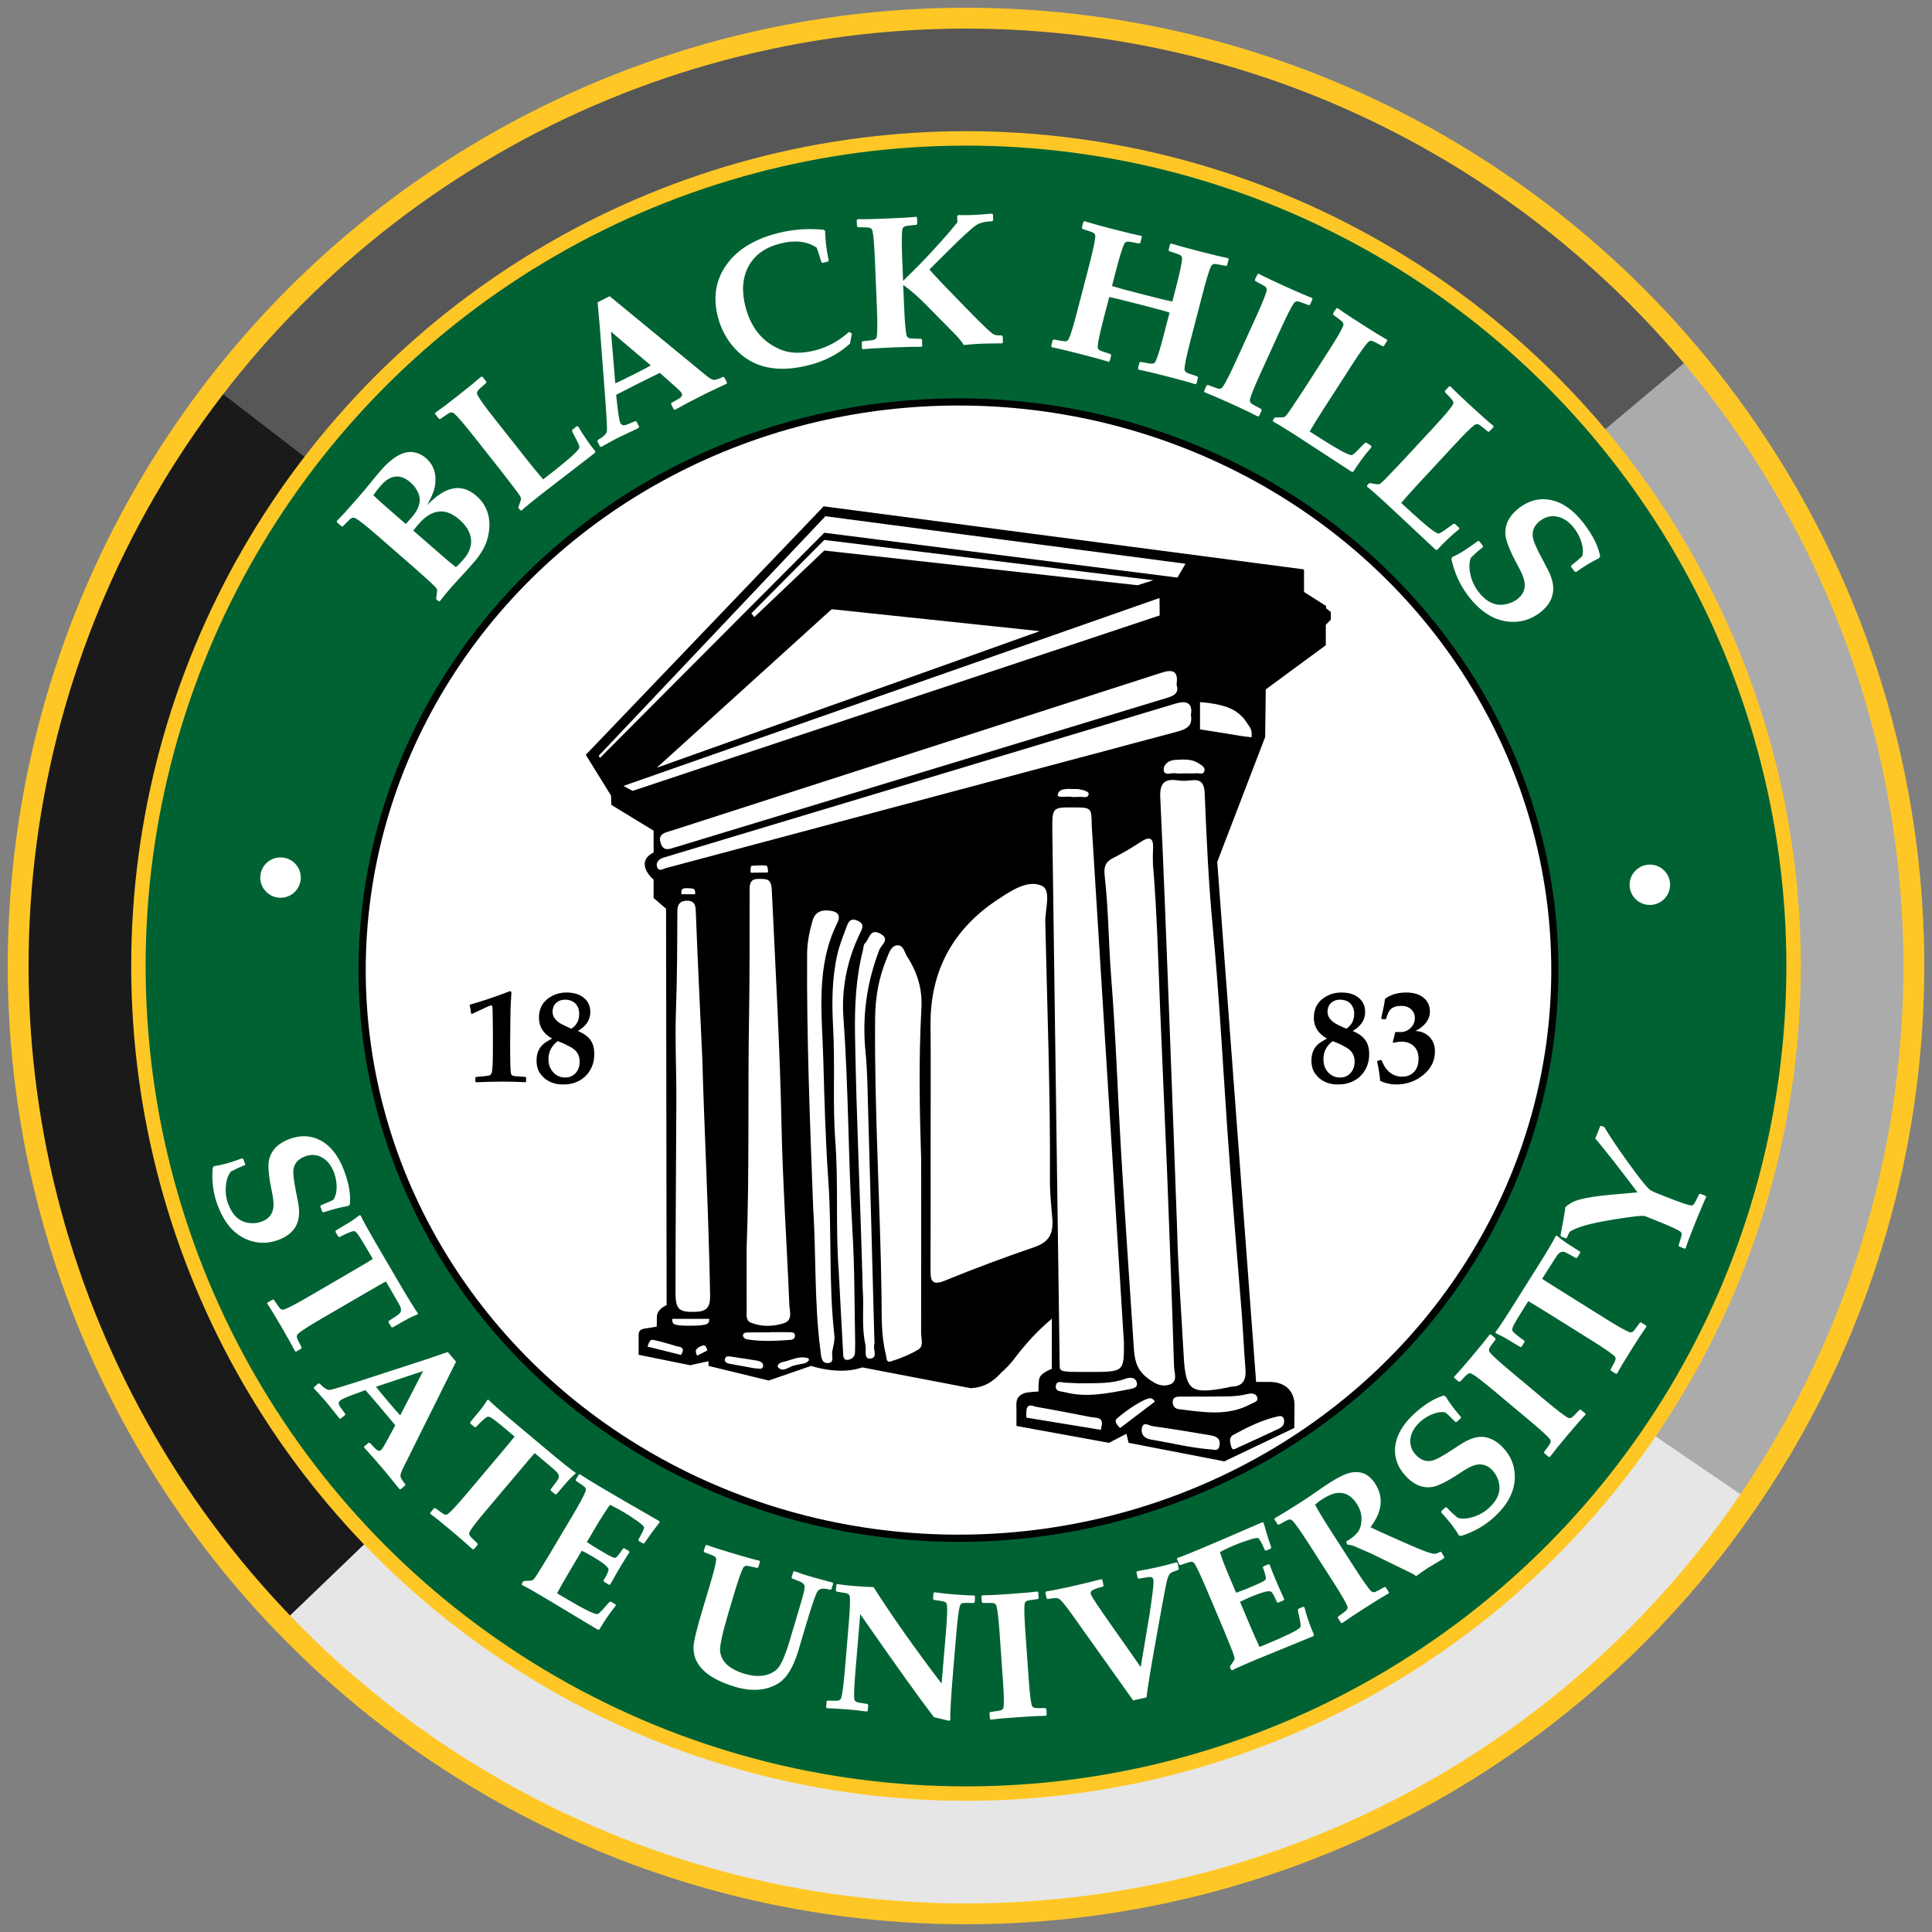 <?xml version="1.0" encoding="utf-8"?>
<svg xmlns="http://www.w3.org/2000/svg" viewBox="0 0 250 250">
<rect x="0" y="0" width="250" height="250" fill="#808080" stroke="none"/>
<path fill="none" stroke="#ABABAB" stroke-width="15.558" stroke-miterlimit="10" d="M207.83,45.4
	c19.05,19.83,30.37,45.85,31.87,73.3c1.51,27.45-6.89,54.56-23.66,76.35"/>
<path fill="none" stroke="#E6E6E6" stroke-width="15.558" stroke-miterlimit="10" d="M219.9,189.73
	c-5.91,8.67-12.99,16.49-21.03,23.24c-48.26,40.52-121.32,34.16-161.84-14.1"/>
<path fill="none" stroke="#575757" stroke-width="15.558" stroke-miterlimit="10" d="M30.1,60.27c5.91-8.67,12.99-16.49,21.03-23.24
	C99.39-3.5,172.45,2.87,212.97,51.13"/>
<path fill="none" stroke="#1A1A1A" stroke-width="15.558" stroke-miterlimit="10" d="M42.17,204.59
	c-19.05-19.83-30.36-45.85-31.87-73.31s6.9-54.56,23.67-76.35"/>
<circle fill="#006233" stroke="#FFC726" stroke-width="1.866" stroke-miterlimit="10" cx="125" cy="125" r="107.09"/>
<ellipse fill="#FFFFFF" stroke="#010202" stroke-width="0.931" stroke-miterlimit="10" cx="124.03" cy="125.53" rx="77.17" ry="73.52"/>
<path fill="#FFFFFF" d="M61.63,64.15c1.5,1.31,2.01,3.07,1.52,5.29c-0.24,1.09-0.87,2.22-1.89,3.39c-0.32,0.37-0.59,0.67-0.81,0.91
	l-1.98,2.17c-0.69,0.79-1.2,1.41-1.55,1.88l-0.17,0.02l-0.25-0.22l-0.07-0.14c0.12-0.7,0.16-1.1,0.12-1.2
	c-0.06-0.15-0.43-0.53-1.1-1.14l-1.99-1.78l-4.55-3.96c-1.42-1.24-2.39-2.01-2.89-2.3c-0.2-0.12-0.4-0.11-0.61,0.02
	c-0.11,0.07-0.45,0.41-1.04,1.01l-0.17,0.01l-0.61-0.53v-0.16c0.51-0.52,1.36-1.44,2.53-2.78c0.75-0.85,1.4-1.63,1.97-2.34
	c0.45-0.56,0.84-1.03,1.17-1.41c1.5-1.72,2.87-2.51,4.1-2.39c0.65,0.07,1.24,0.33,1.76,0.78c0.85,0.74,1.26,1.7,1.23,2.88
	c-0.02,0.56-0.11,1.08-0.29,1.54c-0.21,0.54-0.47,1.09-0.78,1.67C57.62,62.9,59.73,62.5,61.63,64.15z M53.12,62.43
	c-1.32-1.15-2.6-1.02-3.84,0.4c-0.41,0.47-0.73,0.89-0.97,1.26c0.61,0.57,1.18,1.09,1.71,1.55l2.48,2.16
	c0.14-0.13,0.39-0.41,0.76-0.83c0.98-1.12,1.27-2.15,0.89-3.11C53.92,63.3,53.58,62.82,53.12,62.43z M59.43,67.22
	c-1.79-1.56-3.54-1.37-5.24,0.57c-0.22,0.25-0.45,0.53-0.71,0.87l4.16,3.62c0.45,0.39,0.9,0.76,1.35,1.11
	c0.27-0.22,0.59-0.55,0.99-1.01c0.76-0.86,1.08-1.76,0.96-2.68C60.82,68.81,60.32,67.99,59.43,67.22z M74.81,55.17
	c0.58,1.02,1.32,2.1,2.22,3.24l-0.02,0.17l-7.07,5.46c-1.17,0.92-1.99,1.59-2.44,2.01l-0.17-0.02l-0.21-0.26l-0.04-0.15
	c0.25-0.67,0.36-1.06,0.34-1.16c-0.03-0.16-0.32-0.6-0.88-1.32l-1.62-2.11l-3.74-4.73c-1.17-1.48-1.97-2.41-2.41-2.79
	c-0.18-0.15-0.38-0.18-0.6-0.09c-0.11,0.05-0.51,0.32-1.2,0.8l-0.17-0.02l-0.5-0.63l0.03-0.16c0.69-0.48,1.68-1.23,2.96-2.24
	c1.33-1.04,2.32-1.85,2.98-2.43l0.16,0.01l0.51,0.64l-0.03,0.16c-0.63,0.55-0.98,0.88-1.06,0.98c-0.15,0.2-0.16,0.4-0.06,0.6
	c0.27,0.51,0.99,1.51,2.16,2.99l4.41,5.58c0.65,0.82,1.28,1.59,1.92,2.33L71.61,61c1.88-1.48,2.98-2.45,3.29-2.93
	c0.05-0.08,0.07-0.15,0.07-0.23c-0.01-0.13-0.09-0.37-0.26-0.7l-0.68-1.34l0.02-0.18l0.59-0.46L74.81,55.17z M94.07,49.49
	l-0.04,0.16c-1.65,0.77-2.64,1.25-2.98,1.42c-1.35,0.68-2.59,1.33-3.72,1.96l-0.15-0.06l-0.34-0.67l0.05-0.17l0.93-0.53
	c0.39-0.22,0.52-0.46,0.39-0.72c-0.07-0.15-0.35-0.43-0.81-0.84l-2.02-1.79c-1.02,0.49-2.05,1.01-3.11,1.54
	c-0.57,0.29-1.42,0.72-2.54,1.3l0.17,1.54c0.13,1.17,0.26,1.87,0.38,2.12c0.14,0.27,0.39,0.34,0.76,0.22
	c0.2-0.07,0.59-0.23,1.16-0.48l0.16,0.05l0.34,0.68l-0.06,0.16c-1.37,0.64-2.26,1.06-2.64,1.25c-0.3,0.15-1.03,0.55-2.2,1.19
	l-0.16-0.04l-0.35-0.69l0.07-0.16c0.74-0.42,1.13-0.8,1.17-1.13c0.05-0.33-0.05-2.13-0.3-5.4l-0.64-8.37
	c-0.06-0.64-0.15-1.61-0.26-2.91l1.56-0.79l12.52,10.29c0.48,0.39,0.83,0.56,1.05,0.54c0.28-0.04,0.65-0.17,1.1-0.4l0.16,0.07
	L94.07,49.49z M84.22,47.29l-5.16-4.37l0.56,6.69c0.61-0.28,1.4-0.66,2.36-1.15C82.9,48,83.65,47.61,84.22,47.29z M110.23,43.15
	l-0.24,1.31c-1.44,1.32-3.21,2.25-5.28,2.78c-4.15,1.07-7.35,0.35-9.62-2.14c-1.05-1.15-1.78-2.51-2.19-4.06
	c-0.65-2.52-0.31-4.74,1.04-6.68c1.37-2,3.59-3.39,6.66-4.18c1.94-0.5,3.93-0.65,5.97-0.45l0.2,0.13c0.01,1.13,0.16,2.41,0.46,3.84
	l-0.08,0.14l-0.71,0.18l-0.15-0.09c-0.27-0.92-0.48-1.56-0.63-1.9c-1.27-0.83-2.85-1-4.72-0.51c-1.93,0.5-3.29,1.47-4.08,2.94
	s-0.92,3.21-0.4,5.23c0.71,2.74,2.23,4.59,4.56,5.55c1.24,0.51,2.74,0.54,4.49,0.09c1.59-0.41,3.04-1.2,4.35-2.38L110.23,43.15z
	 M129.78,44.31l-0.12,0.12c-1.35,0.01-2.28,0.03-2.79,0.05c-0.46,0.02-1.18,0.07-2.17,0.16c-0.2-0.39-0.65-0.93-1.34-1.62
	l-3.82-3.87c-0.83-0.83-1.72-1.6-2.67-2.29l0.12,2.82c0.08,1.88,0.19,3.11,0.31,3.68c0.05,0.23,0.2,0.37,0.44,0.42
	c0.12,0.03,0.61,0.05,1.44,0.06l0.13,0.11l0.03,0.8l-0.1,0.12c-0.82-0.01-2.09,0.02-3.79,0.09c-1.76,0.07-3.02,0.15-3.78,0.23
	l-0.13-0.1l-0.03-0.81l0.12-0.12c0.83-0.08,1.31-0.14,1.43-0.18c0.24-0.07,0.37-0.23,0.4-0.46c0.08-0.58,0.08-1.8,0.01-3.69
	l-0.26-6.28c-0.08-1.88-0.18-3.11-0.31-3.67c-0.05-0.23-0.19-0.37-0.44-0.42c-0.12-0.03-0.61-0.05-1.44-0.06l-0.13-0.12l-0.03-0.81
	l0.12-0.11c0.79,0.02,2.05-0.01,3.79-0.08c1.78-0.07,3.04-0.15,3.78-0.23l0.11,0.11l0.04,0.82l-0.12,0.11
	c-0.83,0.08-1.31,0.14-1.43,0.18c-0.23,0.07-0.37,0.23-0.4,0.46c-0.08,0.57-0.08,1.8-0.01,3.68l0.12,2.94
	c1.48-1.44,2.53-2.51,3.17-3.2l1.67-1.82c0.57-0.63,1.31-1.48,2.19-2.56l-0.03-0.82l0.13-0.12c0.63,0.02,1.25,0.02,1.86-0.01
	c0.71-0.03,1.55-0.09,2.51-0.18l0.13,0.11l0.03,0.74l-0.12,0.13c-0.95,0.04-1.65,0.22-2.1,0.53c-0.65,0.45-1.86,1.57-3.64,3.34
	l-2.39,2.38c0.37,0.45,0.97,1.09,1.8,1.96l2.88,2.97c2.13,2.2,3.37,3.37,3.69,3.5c0.2,0.08,0.53,0.11,0.98,0.1l0.13,0.12
	L129.78,44.31z M154.83,49.63l-0.15,0.09c-0.77-0.25-1.99-0.59-3.65-1.01c-1.7-0.44-2.93-0.73-3.69-0.88l-0.09-0.14l0.2-0.78
	l0.16-0.08c0.82,0.16,1.3,0.24,1.42,0.24c0.25,0,0.42-0.11,0.51-0.32c0.25-0.53,0.61-1.7,1.08-3.53l0.72-2.77
	c-0.39-0.14-1.68-0.49-3.84-1.05c-2-0.52-3.32-0.84-3.97-0.96l-0.72,2.77c-0.47,1.83-0.73,3.03-0.77,3.61
	c-0.02,0.23,0.08,0.41,0.3,0.53c0.11,0.06,0.57,0.22,1.36,0.47l0.09,0.14l-0.2,0.77l-0.14,0.09c-0.78-0.25-2-0.59-3.65-1.01
	c-1.71-0.44-2.94-0.73-3.69-0.88l-0.09-0.14l0.2-0.78l0.15-0.08c0.82,0.16,1.3,0.24,1.42,0.24c0.25,0,0.42-0.11,0.51-0.32
	c0.25-0.52,0.61-1.7,1.08-3.53l1.58-6.08c0.47-1.83,0.73-3.03,0.77-3.61c0.02-0.23-0.08-0.41-0.29-0.53
	c-0.11-0.06-0.57-0.22-1.36-0.47l-0.09-0.15l0.2-0.78l0.15-0.07c0.75,0.24,1.97,0.58,3.65,1.01c1.72,0.44,2.95,0.74,3.69,0.88
	l0.08,0.13l-0.21,0.79l-0.15,0.07c-0.82-0.16-1.3-0.25-1.42-0.25c-0.25,0-0.42,0.11-0.52,0.32c-0.24,0.53-0.61,1.7-1.08,3.53
	l-0.49,1.9c0.83,0.26,1.99,0.58,3.46,0.95c2.32,0.6,3.77,0.95,4.35,1.06l0.49-1.9c0.47-1.83,0.73-3.03,0.77-3.61
	c0.02-0.23-0.08-0.41-0.29-0.53c-0.11-0.06-0.57-0.22-1.36-0.47l-0.1-0.15l0.2-0.78l0.15-0.07c0.76,0.25,1.97,0.58,3.65,1.01
	c1.73,0.45,2.96,0.74,3.69,0.88l0.09,0.14l-0.21,0.79l-0.13,0.08c-0.84-0.17-1.32-0.25-1.44-0.25c-0.25,0-0.42,0.11-0.51,0.32
	c-0.25,0.53-0.61,1.7-1.08,3.53l-1.58,6.08c-0.47,1.83-0.73,3.03-0.77,3.61c-0.02,0.23,0.08,0.41,0.3,0.53
	c0.11,0.06,0.56,0.22,1.36,0.47l0.09,0.14L154.83,49.63z M162.92,53.83l-0.15,0.06c-0.73-0.38-1.87-0.93-3.43-1.64
	c-1.55-0.7-2.71-1.2-3.48-1.5l-0.05-0.16l0.33-0.72l0.16-0.06c0.78,0.3,1.23,0.46,1.36,0.49c0.24,0.04,0.43-0.04,0.56-0.23
	c0.33-0.47,0.9-1.57,1.68-3.29l2.61-5.72c0.78-1.71,1.24-2.86,1.39-3.42c0.06-0.22-0.01-0.42-0.2-0.57c-0.1-0.08-0.52-0.31-1.26-0.7
	l-0.06-0.16l0.34-0.73l0.16-0.05c0.7,0.37,1.83,0.91,3.42,1.63c1.57,0.71,2.73,1.21,3.47,1.49l0.07,0.15l-0.33,0.73l-0.16,0.06
	c-0.78-0.3-1.23-0.46-1.36-0.49c-0.24-0.04-0.43,0.04-0.56,0.23c-0.33,0.47-0.89,1.57-1.68,3.29l-2.61,5.72
	c-0.78,1.71-1.25,2.86-1.39,3.42c-0.06,0.22,0.01,0.42,0.2,0.57c0.1,0.08,0.52,0.31,1.26,0.7l0.06,0.16L162.92,53.83z M177.46,57.88
	c-0.78,0.88-1.56,1.93-2.35,3.16l-0.17,0.03l-7.49-4.88c-1.26-0.8-2.16-1.35-2.7-1.64l-0.04-0.17l0.18-0.28l0.13-0.09
	c0.71,0.02,1.11-0.01,1.21-0.06c0.14-0.08,0.46-0.5,0.97-1.26l1.47-2.22l3.26-5.07c1.02-1.59,1.64-2.65,1.86-3.19
	c0.09-0.21,0.05-0.41-0.11-0.59c-0.09-0.09-0.47-0.39-1.15-0.88l-0.04-0.17l0.44-0.68l0.16-0.02c0.68,0.5,1.71,1.18,3.09,2.06
	c1.42,0.91,2.51,1.58,3.28,2.01l0.05,0.15l-0.45,0.69l-0.16,0.02c-0.73-0.41-1.16-0.63-1.28-0.67c-0.23-0.08-0.43-0.03-0.59,0.14
	c-0.4,0.42-1.11,1.43-2.13,3.01l-3.85,5.98c-0.56,0.88-1.09,1.73-1.58,2.57l1.41,0.9c2.02,1.29,3.3,2,3.86,2.14
	c0.09,0.03,0.17,0.02,0.24-0.01c0.13-0.05,0.32-0.21,0.58-0.47l1.05-1.08l0.18-0.04l0.63,0.4L177.46,57.88z M188.84,68.45
	c-0.92,0.73-1.88,1.63-2.87,2.7l-0.17,0.01l-6.52-6.1c-1.1-1.01-1.88-1.7-2.37-2.08l-0.01-0.17l0.23-0.24l0.14-0.06
	c0.7,0.14,1.1,0.19,1.2,0.15c0.15-0.05,0.54-0.41,1.17-1.07l1.84-1.93l4.1-4.43c1.28-1.38,2.08-2.32,2.39-2.81
	c0.13-0.2,0.12-0.4-0.01-0.61c-0.07-0.11-0.39-0.46-0.98-1.06l-0.01-0.17l0.55-0.59l0.16,0c0.59,0.61,1.48,1.46,2.68,2.56
	c1.24,1.14,2.2,2,2.88,2.55l0.02,0.16l-0.56,0.6l-0.16-0.01c-0.64-0.53-1.02-0.83-1.14-0.89c-0.22-0.12-0.42-0.1-0.61,0.04
	c-0.47,0.35-1.34,1.22-2.62,2.6l-4.84,5.22c-0.71,0.76-1.37,1.51-2.01,2.26l1.23,1.13c1.76,1.62,2.9,2.55,3.42,2.78
	c0.09,0.04,0.16,0.05,0.23,0.04c0.13-0.03,0.35-0.15,0.65-0.36l1.22-0.88l0.18-0.01l0.55,0.51L188.84,68.45z M199.22,79.31
	c-1.05,0.79-2.2,1.17-3.47,1.16c-1.1-0.01-2.16-0.31-3.16-0.92c-0.92-0.56-1.8-1.39-2.64-2.49c-1.04-1.37-1.75-2.94-2.14-4.72
	l0.12-0.27c0.87-0.36,1.97-1.06,3.32-2.07l0.17,0.03l0.48,0.63l-0.03,0.16l-0.22,0.17c-0.36,0.27-0.79,0.66-1.32,1.18
	c-0.22,0.54-0.25,1.22-0.09,2.05c0.18,0.86,0.53,1.64,1.04,2.32c0.98,1.29,2.09,1.86,3.34,1.69c0.64-0.09,1.2-0.31,1.69-0.67
	c0.81-0.61,1.13-1.4,0.94-2.36c-0.09-0.48-0.37-1.14-0.84-2c-1.06-1.94-1.6-3.33-1.62-4.17c-0.03-1.28,0.57-2.38,1.82-3.33
	c1.3-0.98,2.68-1.3,4.13-0.99c1.53,0.34,2.94,1.36,4.23,3.06c1.16,1.52,1.86,2.94,2.09,4.24l-0.18,0.24c-0.87,0.41-1.85,1-2.93,1.76
	l-0.18-0.04l-0.47-0.62l0.02-0.17c0.75-0.59,1.21-1,1.41-1.21c0.14-0.43,0.13-0.97-0.04-1.63c-0.19-0.7-0.5-1.33-0.94-1.92
	c-0.66-0.88-1.41-1.4-2.25-1.57c-0.78-0.16-1.51,0.02-2.18,0.52c-0.73,0.55-1.06,1.22-0.99,2.02c0.04,0.52,0.46,1.51,1.25,2.97
	c0.08,0.15,0.31,0.58,0.68,1.29c0.23,0.44,0.41,0.86,0.53,1.28c0.26,0.84,0.27,1.61,0.02,2.32
	C200.56,78.02,200.02,78.71,199.22,79.31z M36.01,160.45c-1.18,0.44-2.34,0.48-3.49,0.14c-1.01-0.3-1.9-0.86-2.64-1.67
	c-0.69-0.75-1.26-1.74-1.72-2.96c-0.57-1.51-0.78-3.13-0.64-4.85l0.19-0.22c0.9-0.1,2.1-0.43,3.61-1l0.15,0.07l0.26,0.69l-0.07,0.14
	l-0.25,0.09c-0.4,0.15-0.91,0.39-1.53,0.72c-0.36,0.43-0.58,1.04-0.65,1.84c-0.08,0.83,0.02,1.62,0.31,2.38
	c0.54,1.43,1.4,2.24,2.59,2.42c0.61,0.09,1.19,0.04,1.73-0.16c0.92-0.34,1.42-0.97,1.52-1.89c0.05-0.45-0.02-1.13-0.21-2.04
	c-0.43-2.04-0.54-3.44-0.32-4.22c0.32-1.17,1.19-2.01,2.6-2.54c1.46-0.54,2.81-0.48,4.06,0.2c1.31,0.72,2.31,2.01,3.02,3.9
	c0.63,1.69,0.88,3.16,0.73,4.4l-0.23,0.17c-0.91,0.14-1.97,0.42-3.18,0.82l-0.15-0.08l-0.25-0.68l0.06-0.15
	c0.85-0.34,1.39-0.58,1.63-0.73c0.25-0.35,0.39-0.84,0.42-1.49c0.02-0.68-0.09-1.35-0.33-1.99c-0.36-0.97-0.9-1.64-1.62-2.02
	c-0.68-0.35-1.39-0.38-2.15-0.1c-0.82,0.31-1.31,0.83-1.47,1.57c-0.1,0.48,0,1.49,0.32,3.03c0.03,0.16,0.12,0.61,0.26,1.35
	c0.09,0.45,0.13,0.88,0.13,1.29c0,0.83-0.21,1.54-0.62,2.11C37.6,159.64,36.92,160.12,36.01,160.45z M54.04,170.08
	c-0.53,0.2-1.06,0.45-1.58,0.75l-1.66,0.94l-0.16-0.04l-0.37-0.63l0.02-0.16c0.82-0.52,1.3-0.84,1.41-0.97
	c0.22-0.23,0.25-0.54,0.09-0.91c-0.06-0.14-0.41-0.78-1.07-1.9l-0.79-1.34c-0.24,0.12-1.15,0.64-2.75,1.57l-5.6,3.26
	c-1.57,0.91-2.56,1.55-2.98,1.91c-0.17,0.14-0.23,0.33-0.17,0.55c0.03,0.12,0.23,0.52,0.59,1.23L39,174.5l-0.66,0.39l-0.16-0.04
	c-0.35-0.69-0.93-1.73-1.74-3.12c-0.84-1.43-1.45-2.44-1.86-3.04l0.04-0.14l0.67-0.39l0.16,0.04c0.44,0.66,0.7,1.03,0.78,1.11
	c0.17,0.16,0.36,0.21,0.56,0.13c0.53-0.19,1.57-0.74,3.13-1.65l5.6-3.26c1.62-0.94,2.53-1.49,2.72-1.63l-0.84-1.43
	c-0.7-1.19-1.14-1.87-1.33-2.03c-0.1-0.08-0.19-0.13-0.28-0.13c-0.14,0-0.38,0.07-0.72,0.22c-0.38,0.16-0.75,0.34-1.13,0.54
	l-0.16-0.04l-0.37-0.63l0.04-0.17l1.67-1c0.47-0.28,0.93-0.61,1.4-0.98l0.15,0.03c0.17,0.43,0.97,1.88,2.42,4.36l2.37,4.05
	c1.33,2.28,2.21,3.69,2.61,4.24L54.04,170.08z M51.85,192.71l-0.15-0.01c-1.08-1.34-1.73-2.14-1.96-2.41
	c-0.92-1.08-1.79-2.08-2.62-2.98l0.02-0.15l0.55-0.46l0.17,0.01l0.7,0.73c0.29,0.31,0.55,0.38,0.75,0.2
	c0.12-0.11,0.32-0.42,0.61-0.94l1.23-2.27c-0.68-0.82-1.38-1.66-2.1-2.51c-0.39-0.46-0.98-1.14-1.76-2.04l-1.39,0.51
	c-1.06,0.39-1.69,0.66-1.89,0.84c-0.22,0.19-0.23,0.43-0.04,0.75c0.11,0.17,0.34,0.49,0.7,0.96l-0.02,0.16l-0.56,0.47l-0.16-0.02
	c-0.89-1.12-1.47-1.83-1.73-2.15c-0.21-0.24-0.73-0.83-1.58-1.75l0.01-0.15l0.57-0.48l0.17,0.02c0.55,0.58,0.98,0.85,1.3,0.82
	c0.32-0.04,1.97-0.54,4.96-1.51l7.65-2.49c0.59-0.2,1.47-0.5,2.66-0.91l1.07,1.25l-6.89,13.85c-0.26,0.53-0.35,0.89-0.28,1.08
	c0.09,0.25,0.3,0.56,0.61,0.93l-0.03,0.16L51.85,192.71z M51.79,183.15l2.96-5.74l-6.1,2.04c0.39,0.5,0.92,1.13,1.57,1.9
	C50.85,182.1,51.37,182.7,51.79,183.15z M74.49,190.67c-0.44,0.37-0.85,0.78-1.24,1.23L72,193.35l-0.16,0.01l-0.56-0.47l-0.03-0.16
	c0.6-0.77,0.93-1.23,1-1.39c0.12-0.29,0.05-0.59-0.22-0.88c-0.11-0.12-0.65-0.6-1.65-1.43l-1.19-1c-0.19,0.19-0.87,1-2.06,2.41
	l-4.17,4.94c-1.17,1.38-1.89,2.31-2.17,2.8c-0.11,0.19-0.1,0.38,0.03,0.58c0.07,0.09,0.39,0.41,0.97,0.96l0.02,0.16l-0.49,0.58
	l-0.16,0.02c-0.56-0.53-1.46-1.31-2.69-2.35c-1.27-1.06-2.19-1.81-2.78-2.24l-0.02-0.14l0.5-0.59l0.16-0.01
	c0.63,0.47,1,0.73,1.11,0.79c0.21,0.1,0.4,0.07,0.57-0.07c0.43-0.35,1.23-1.22,2.39-2.6l4.17-4.94c1.21-1.44,1.88-2.25,2.02-2.44
	l-1.27-1.07c-1.06-0.89-1.71-1.37-1.94-1.46c-0.13-0.04-0.23-0.05-0.31-0.03c-0.13,0.05-0.33,0.2-0.6,0.45
	c-0.3,0.27-0.59,0.56-0.88,0.88l-0.16,0.02l-0.56-0.47l-0.03-0.17l1.24-1.5c0.35-0.42,0.67-0.88,0.99-1.39l0.15-0.02
	c0.3,0.35,1.55,1.45,3.75,3.29l3.6,3.02c2.03,1.7,3.32,2.74,3.89,3.12L74.49,190.67z M79.69,207.76c-0.71,0.86-1.43,1.9-2.14,3.1
	l-0.16,0.04l-7.23-4.34c-1.21-0.72-2.08-1.2-2.6-1.46l-0.04-0.16l0.16-0.27l0.12-0.09c0.67-0.02,1.06-0.05,1.14-0.11
	c0.13-0.09,0.43-0.5,0.88-1.24l1.33-2.18l2.95-4.96c0.93-1.56,1.48-2.59,1.67-3.12c0.08-0.21,0.04-0.4-0.12-0.56
	c-0.09-0.09-0.46-0.35-1.11-0.79l-0.04-0.15l0.4-0.67l0.15-0.03c0.65,0.44,1.67,1.07,3.08,1.9c1.25,0.74,3.65,2.13,7.18,4.16
	l0.06,0.14l-0.77,1.01c-0.25,0.32-0.45,0.6-0.61,0.83l-0.61,0.87l-0.16,0.05l-0.58-0.34l-0.04-0.16c0.52-0.89,0.77-1.42,0.74-1.61
	c-0.02-0.13-0.33-0.42-0.95-0.85c-0.61-0.43-1.16-0.79-1.65-1.08c-0.58-0.34-1.18-0.66-1.8-0.97c-0.48,0.65-1.08,1.58-1.8,2.79
	l-1.2,2.03c0.51,0.34,0.92,0.61,1.25,0.8l1.31,0.77c0.62,0.35,0.99,0.51,1.13,0.47c0.18-0.06,0.5-0.46,0.99-1.2l0.16-0.04l0.62,0.37
	l0.04,0.16c-0.46,0.71-0.87,1.38-1.23,1.98c-0.39,0.66-0.81,1.39-1.25,2.19l-0.15,0.03l-0.67-0.4l-0.04-0.16
	c0.45-0.75,0.66-1.23,0.64-1.43c-0.02-0.21-0.29-0.49-0.8-0.86c-0.39-0.27-0.81-0.54-1.27-0.81c-0.49-0.29-0.95-0.54-1.39-0.75
	l-1.77,2.99c-0.51,0.85-0.98,1.69-1.43,2.52l1.36,0.8c1.94,1.15,3.18,1.78,3.71,1.88c0.09,0.02,0.16,0.02,0.22-0.01
	c0.12-0.05,0.3-0.21,0.54-0.48l0.96-1.07l0.16-0.05l0.61,0.36L79.69,207.76z M107.59,205.64l-0.14,0.08
	c-0.88-0.26-1.44-0.18-1.69,0.24c-0.14,0.24-0.35,0.78-0.63,1.62c-0.21,0.62-0.5,1.54-0.85,2.73l-1,3.36
	c-0.65,2.16-1.54,3.57-2.69,4.23c-1.51,0.88-3.34,1-5.47,0.37c-1.94-0.58-3.37-1.35-4.27-2.3c-0.76-0.81-1.13-1.76-1.11-2.83
	c0.01-0.69,0.41-2.36,1.22-5.03l0.84-2.81c0.52-1.73,0.81-2.87,0.87-3.42c0.03-0.22-0.06-0.39-0.26-0.52
	c-0.1-0.06-0.53-0.23-1.27-0.5l-0.08-0.14l0.22-0.73l0.14-0.08c0.7,0.26,1.83,0.62,3.41,1.09c1.6,0.48,2.74,0.8,3.43,0.95l0.08,0.14
	l-0.22,0.73l-0.14,0.07c-0.77-0.18-1.22-0.27-1.33-0.28c-0.23-0.01-0.4,0.09-0.5,0.29c-0.25,0.5-0.64,1.61-1.16,3.34l-0.67,2.25
	c-0.82,2.75-1.2,4.47-1.14,5.16c0.14,1.37,1.2,2.35,3.18,2.94c1.3,0.39,2.4,0.37,3.32-0.03c0.43-0.2,0.76-0.43,0.98-0.69
	c0.23-0.27,0.47-0.71,0.74-1.32c0.24-0.58,0.46-1.17,0.64-1.78l0.68-2.27c0.57-1.91,0.96-3.21,1.15-3.91
	c0.18-0.66,0.26-1.1,0.25-1.31c-0.02-0.16-0.11-0.32-0.29-0.45c-0.15-0.12-0.59-0.31-1.32-0.57l-0.08-0.14l0.22-0.73l0.14-0.08
	c0.63,0.24,1.29,0.46,1.97,0.66c0.51,0.15,1.5,0.42,2.97,0.81l0.08,0.14L107.59,205.64z M126.13,207.33l-0.14,0.1
	c-0.79-0.02-1.24-0.02-1.36,0c-0.23,0.04-0.37,0.17-0.43,0.39c-0.15,0.54-0.29,1.7-0.45,3.51l-0.39,4.6
	c-0.28,3.4-0.42,5.61-0.4,6.65l-0.16,0.09c-0.86-0.22-1.51-0.37-1.95-0.47c-1.88-2.45-5.06-6.89-9.54-13.34l-0.62,7.42
	c-0.15,1.8-0.2,2.98-0.15,3.53c0.02,0.22,0.14,0.37,0.36,0.45c0.11,0.04,0.56,0.12,1.34,0.23l0.11,0.12l-0.06,0.77l-0.13,0.09
	c-0.88-0.12-1.71-0.21-2.47-0.27c-0.89-0.07-1.78-0.13-2.68-0.16l-0.11-0.11l0.06-0.77l0.12-0.1c0.79,0.02,1.25,0.02,1.36,0
	c0.23-0.04,0.37-0.17,0.43-0.39c0.14-0.54,0.29-1.7,0.45-3.51l0.5-5.99c0.15-1.8,0.2-2.98,0.15-3.53c-0.02-0.22-0.14-0.37-0.36-0.45
	c-0.11-0.04-0.56-0.11-1.34-0.23l-0.11-0.12l0.06-0.77l0.12-0.09c0.73,0.11,1.43,0.19,2.09,0.24c1.04,0.09,1.91,0.14,2.6,0.15
	c2.47,3.86,5.41,8.02,8.81,12.49l0.56-6.63c0.15-1.8,0.2-2.98,0.14-3.53c-0.02-0.22-0.14-0.37-0.36-0.45
	c-0.11-0.04-0.56-0.12-1.35-0.23l-0.1-0.12l0.06-0.77l0.12-0.09c0.86,0.12,1.68,0.21,2.46,0.27c0.99,0.08,1.89,0.13,2.69,0.15
	l0.11,0.11L126.13,207.33z M135.44,221.9l-0.1,0.12c-0.77,0.01-1.97,0.07-3.58,0.18c-1.61,0.11-2.79,0.22-3.56,0.32l-0.11-0.11
	l-0.05-0.76l0.11-0.12c0.79-0.1,1.23-0.17,1.35-0.21c0.22-0.08,0.34-0.22,0.37-0.45c0.06-0.55,0.03-1.73-0.1-3.53l-0.42-6
	c-0.13-1.8-0.26-2.97-0.4-3.51c-0.05-0.21-0.2-0.34-0.42-0.39c-0.12-0.02-0.57-0.03-1.36-0.02l-0.12-0.1l-0.05-0.77l0.11-0.11
	c0.74-0.01,1.94-0.06,3.57-0.18c1.63-0.12,2.81-0.22,3.55-0.32l0.12,0.09l0.05,0.77l-0.11,0.12c-0.78,0.1-1.23,0.17-1.35,0.21
	c-0.22,0.08-0.34,0.23-0.36,0.45c-0.06,0.55-0.03,1.73,0.1,3.53l0.42,6c0.13,1.8,0.26,2.97,0.4,3.51c0.05,0.22,0.2,0.35,0.42,0.39
	c0.12,0.02,0.57,0.03,1.36,0.02l0.12,0.11L135.44,221.9z M152.53,203.02l-0.09,0.13c-0.52,0.17-0.84,0.31-0.97,0.41
	s-0.25,0.31-0.36,0.61c-0.12,0.33-0.28,1.1-0.5,2.31l-0.38,2.06l-0.71,3.96c-0.61,3.4-1,5.78-1.17,7.15l-1.72,0.38l-7.97-11.2
	c-0.84-1.17-1.39-1.82-1.65-1.96c-0.2-0.12-0.68-0.1-1.44,0.05l-0.14-0.1l-0.16-0.73l0.1-0.15c0.8-0.13,1.81-0.33,3.02-0.6
	c1.51-0.34,2.88-0.67,4.11-0.99l0.14,0.09l0.16,0.74l-0.08,0.13c-0.76,0.18-1.25,0.36-1.46,0.54c-0.11,0.1-0.15,0.24-0.11,0.42
	c0.04,0.19,0.45,0.84,1.21,1.95l0.83,1.2l4.42,6.3l1.13-6.75c0.04-0.26,0.14-0.9,0.28-1.94c0.21-1.49,0.28-2.35,0.23-2.58
	c-0.05-0.24-0.17-0.37-0.35-0.39c-0.18-0.01-0.69,0.06-1.54,0.22l-0.14-0.08l-0.17-0.75l0.1-0.14c0.86-0.15,1.76-0.32,2.68-0.53
	c0.66-0.15,1.46-0.35,2.4-0.61l0.15,0.09L152.53,203.02z M168.8,208c0.27,1.09,0.68,2.27,1.23,3.56l-0.06,0.15l-7.81,3.2
	c-1.3,0.55-2.2,0.95-2.72,1.22l-0.15-0.06l-0.12-0.3v-0.15c0.39-0.55,0.59-0.88,0.59-0.98c0.01-0.16-0.15-0.64-0.47-1.44l-0.96-2.36
	l-2.25-5.31c-0.71-1.67-1.21-2.73-1.51-3.2c-0.12-0.19-0.3-0.26-0.53-0.23c-0.12,0.02-0.55,0.16-1.3,0.42l-0.15-0.06l-0.3-0.72
	l0.07-0.14c0.74-0.26,1.86-0.71,3.37-1.34c1.34-0.56,3.88-1.66,7.62-3.28l0.15,0.04l0.36,1.22c0.11,0.39,0.21,0.72,0.3,0.99l0.34,1
	l-0.06,0.16l-0.62,0.26l-0.15-0.06c-0.41-0.95-0.7-1.47-0.86-1.56c-0.12-0.06-0.54,0.02-1.25,0.25c-0.72,0.24-1.33,0.46-1.85,0.68
	c-0.62,0.26-1.24,0.55-1.85,0.87c0.23,0.77,0.62,1.8,1.17,3.1l0.92,2.17c0.58-0.2,1.04-0.38,1.39-0.52l1.4-0.6
	c0.65-0.28,1-0.49,1.05-0.63c0.06-0.17-0.06-0.67-0.37-1.51l0.06-0.15l0.66-0.28l0.15,0.06c0.3,0.8,0.59,1.52,0.87,2.17
	c0.3,0.7,0.64,1.47,1.02,2.3l-0.07,0.14l-0.72,0.3l-0.15-0.06c-0.34-0.8-0.6-1.26-0.77-1.36c-0.18-0.1-0.57-0.06-1.17,0.13
	c-0.45,0.15-0.92,0.33-1.41,0.53c-0.52,0.22-1,0.44-1.43,0.66l1.35,3.2c0.39,0.92,0.78,1.8,1.18,2.64l1.45-0.61
	c2.08-0.88,3.33-1.49,3.73-1.85c0.07-0.06,0.11-0.12,0.12-0.18c0.03-0.13,0.01-0.37-0.06-0.72l-0.29-1.41l0.06-0.16l0.65-0.28
	L168.8,208z M186.89,201.48l-0.04,0.16c-0.05,0.03-0.17,0.11-0.38,0.23c-0.91,0.54-1.48,0.88-1.7,1.02
	c-0.33,0.22-0.85,0.57-1.54,1.07c-0.12-0.14-0.41-0.31-0.87-0.53l-4.97-2.42l-2.13-0.93c-0.26-0.11-0.58-0.18-0.95-0.22l-0.1-0.39
	c0.15-0.09,0.27-0.16,0.34-0.21c0.64-0.41,1.08-0.83,1.31-1.26c0.22-0.39,0.32-0.9,0.32-1.53c-0.01-0.62-0.21-1.25-0.61-1.87
	c-0.69-1.08-1.57-1.55-2.63-1.4c-0.51,0.07-1.14,0.35-1.88,0.82c-0.33,0.21-0.62,0.44-0.89,0.68c0.34,0.67,0.99,1.76,1.96,3.26
	l3.22,5.01c0.98,1.52,1.66,2.49,2.04,2.89c0.15,0.16,0.33,0.21,0.56,0.14c0.11-0.04,0.52-0.25,1.21-0.64l0.15,0.03l0.41,0.64
	l-0.02,0.15c-0.68,0.38-1.69,1-3.05,1.87c-1.4,0.89-2.39,1.56-2.97,1.98l-0.15-0.03l-0.42-0.65l0.04-0.16
	c0.64-0.46,1-0.74,1.08-0.83c0.15-0.17,0.19-0.36,0.1-0.56c-0.21-0.51-0.81-1.53-1.78-3.05l-3.25-5.07
	c-0.98-1.52-1.66-2.49-2.04-2.89c-0.15-0.16-0.34-0.21-0.56-0.14c-0.12,0.04-0.51,0.25-1.21,0.64l-0.16-0.03l-0.42-0.65l0.04-0.15
	c0.66-0.37,1.68-0.99,3.05-1.87c0.8-0.51,1.44-0.93,1.92-1.27c0.96-0.67,1.68-1.16,2.17-1.47c1.13-0.72,2.02-1.15,2.68-1.29
	c0.88-0.18,1.65-0.04,2.3,0.45c0.32,0.24,0.62,0.57,0.89,1c1.11,1.74,0.91,3.6-0.62,5.61c0.67,0.33,1.36,0.65,2.09,0.97l2.96,1.31
	c1.75,0.78,2.83,1.16,3.24,1.16c0.21,0,0.45-0.09,0.72-0.26l0.16,0.04L186.89,201.48z M194.55,187.39c0.85,0.92,1.33,1.98,1.44,3.18
	c0.1,1.05-0.09,2.07-0.57,3.07c-0.44,0.92-1.14,1.82-2.11,2.7c-1.2,1.1-2.62,1.9-4.27,2.42l-0.27-0.09
	c-0.43-0.79-1.19-1.78-2.28-2.97l0.01-0.16l0.55-0.5l0.15,0.02l0.18,0.19c0.29,0.32,0.71,0.7,1.24,1.15
	c0.54,0.17,1.19,0.14,1.95-0.09c0.8-0.24,1.5-0.63,2.1-1.18c1.13-1.03,1.56-2.13,1.28-3.3c-0.14-0.6-0.41-1.11-0.8-1.54
	c-0.66-0.72-1.44-0.95-2.33-0.7c-0.44,0.13-1.05,0.45-1.81,0.96c-1.73,1.16-3,1.79-3.8,1.88c-1.21,0.14-2.32-0.34-3.33-1.45
	c-1.05-1.14-1.5-2.42-1.34-3.82c0.18-1.48,1-2.89,2.49-4.25c1.34-1.22,2.61-1.99,3.81-2.33l0.24,0.15c0.48,0.79,1.13,1.67,1.96,2.62
	l-0.02,0.17l-0.54,0.49l-0.16-0.01c-0.63-0.65-1.06-1.06-1.29-1.23c-0.42-0.1-0.93-0.05-1.54,0.17c-0.64,0.24-1.22,0.59-1.73,1.05
	c-0.76,0.7-1.18,1.45-1.26,2.25c-0.07,0.76,0.16,1.43,0.71,2.02c0.59,0.64,1.26,0.9,2.01,0.77c0.49-0.09,1.39-0.56,2.7-1.43
	c0.14-0.09,0.52-0.34,1.16-0.75c0.39-0.25,0.77-0.45,1.16-0.61c0.77-0.32,1.5-0.39,2.19-0.22
	C193.2,186.23,193.9,186.68,194.55,187.39z M205.14,182.9l0.03,0.15c-0.54,0.56-1.32,1.46-2.36,2.69c-1.04,1.23-1.78,2.16-2.25,2.78
	l-0.15,0.01l-0.59-0.49l-0.01-0.16c0.47-0.63,0.73-1,0.79-1.11c0.09-0.21,0.07-0.41-0.07-0.58c-0.36-0.43-1.23-1.22-2.62-2.38
	l-4.62-3.87c-1.39-1.16-2.32-1.88-2.81-2.16c-0.2-0.11-0.39-0.1-0.58,0.03c-0.1,0.07-0.42,0.39-0.96,0.97l-0.16,0.02l-0.6-0.5
	l-0.01-0.15c0.51-0.54,1.3-1.43,2.35-2.69c1.05-1.25,1.8-2.17,2.24-2.77l0.15-0.02l0.59,0.5l0.02,0.16c-0.47,0.63-0.74,1-0.79,1.11
	c-0.1,0.21-0.08,0.4,0.07,0.58c0.36,0.43,1.23,1.22,2.62,2.38l4.62,3.87c1.39,1.16,2.32,1.88,2.81,2.16
	c0.19,0.11,0.39,0.1,0.58-0.03c0.09-0.07,0.42-0.39,0.96-0.97l0.16-0.02L205.14,182.9z M201.45,159.89c0.43,0.37,0.9,0.72,1.4,1.05
	l1.6,1.02l0.03,0.16l-0.39,0.62l-0.15,0.06c-0.84-0.48-1.35-0.75-1.52-0.8c-0.31-0.08-0.59,0.03-0.85,0.34
	c-0.1,0.12-0.5,0.73-1.19,1.83l-0.83,1.31c0.22,0.15,1.11,0.72,2.68,1.7l5.49,3.43c1.53,0.96,2.56,1.54,3.08,1.75
	c0.21,0.08,0.4,0.05,0.57-0.11c0.08-0.08,0.36-0.44,0.82-1.09l0.16-0.04l0.65,0.41l0.04,0.16c-0.45,0.62-1.1,1.62-1.96,2.99
	c-0.88,1.4-1.49,2.42-1.84,3.06l-0.14,0.03l-0.66-0.41l-0.03-0.15c0.38-0.69,0.59-1.1,0.62-1.21c0.07-0.22,0.02-0.41-0.15-0.55
	c-0.41-0.37-1.39-1.04-2.92-2l-5.49-3.43c-1.6-0.99-2.5-1.54-2.71-1.65l-0.88,1.4c-0.74,1.17-1.13,1.88-1.18,2.12
	c-0.03,0.13-0.02,0.23,0.01,0.31c0.07,0.12,0.24,0.3,0.53,0.53c0.31,0.26,0.65,0.51,1,0.75l0.04,0.16l-0.39,0.62l-0.16,0.05
	l-1.67-1.01c-0.46-0.28-0.97-0.54-1.51-0.78l-0.04-0.15c0.31-0.35,1.22-1.73,2.74-4.16l2.5-3.97c1.41-2.24,2.26-3.67,2.55-4.28
	L201.45,159.89z M207.58,145.83c1.06,1.74,2.43,3.72,4.09,5.95c0.94,1.26,1.56,1.99,1.88,2.21c0.17,0.12,0.42,0.24,0.77,0.38
	l1.05,0.42c2.07,0.83,3.25,1.22,3.53,1.19c0.12-0.02,0.22-0.07,0.29-0.17c0.12-0.16,0.34-0.58,0.67-1.27l0.15-0.07l0.71,0.28
	l0.06,0.15c-0.33,0.69-0.79,1.79-1.4,3.28c-0.62,1.54-1.04,2.65-1.26,3.34l-0.13,0.06l-0.72-0.29l-0.06-0.15
	c0.24-0.72,0.37-1.18,0.39-1.38c0.02-0.12-0.02-0.23-0.09-0.32c-0.18-0.22-1.31-0.75-3.38-1.57l-1.25-0.5
	c-0.27-0.11-1.57,0.03-3.9,0.4c-2.38,0.38-4.04,0.78-5,1.18c-0.47,0.2-0.74,0.34-0.84,0.44c-0.09,0.1-0.22,0.36-0.39,0.78
	l-0.16,0.07l-0.59-0.24l-0.07-0.15c0.36-1.88,0.57-3.1,0.63-3.65c0.33-0.3,0.69-0.54,1.09-0.72c0.83-0.37,2.47-0.67,4.9-0.89
	l3.34-0.3c-0.5-0.69-1.53-2.03-3.08-4.03l-1.63-2.04c-0.18-0.22-0.44-0.52-0.75-0.91l0.63-1.57l0.15-0.06L207.58,145.83z
	 M38.92,113.56c0,1.44-1.17,2.61-2.62,2.61c-1.44,0-2.62-1.17-2.62-2.61c0-1.44,1.17-2.61,2.62-2.61
	C37.75,110.95,38.92,112.12,38.92,113.56 M216.11,114.49c0-1.44-1.17-2.61-2.62-2.61c-1.44,0-2.62,1.17-2.62,2.61
	c0,1.44,1.17,2.61,2.62,2.61C214.93,117.1,216.11,115.93,216.11,114.49"/>
<path d="M68.08,139.94l-0.09,0.1c-0.79-0.05-1.75-0.08-2.89-0.08c-1.11,0-2.28,0.03-3.5,0.08l-0.09-0.09v-0.51l0.1-0.08
	c0.29-0.04,0.57-0.06,0.84-0.08c0.48-0.04,0.79-0.09,0.93-0.14c0.1-0.05,0.18-0.15,0.24-0.31c0.11-0.26,0.16-1.33,0.16-3.2v-2.1
	c0-0.63-0.01-1.42-0.03-2.39l-0.02-0.63c0-0.28-0.06-0.42-0.18-0.42c-0.05,0-0.22,0.06-0.5,0.19c-0.77,0.35-1.43,0.66-1.99,0.93
	l-0.1-0.06c-0.03-0.32-0.09-0.68-0.18-1.07l0.01-0.07c1.56-0.44,3.29-1.02,5.21-1.76l0.18,0.13c-0.02,0.33-0.05,0.82-0.09,1.47
	c-0.02,0.25-0.03,0.91-0.05,1.99l-0.03,3.31c0,2.37,0.04,3.64,0.12,3.81c0.06,0.13,0.14,0.21,0.25,0.24
	c0.2,0.06,0.73,0.11,1.59,0.15l0.11,0.08V139.94z M76.9,136.4c0,0.66-0.12,1.24-0.36,1.74c-0.45,0.96-1.18,1.62-2.2,1.97
	c-0.42,0.15-0.92,0.22-1.52,0.22c-1.27,0-2.25-0.48-2.93-1.43c-0.3-0.43-0.46-0.99-0.46-1.68c0-0.85,0.27-1.54,0.82-2.07
	c0.18-0.17,0.58-0.43,1.19-0.76c-1.13-0.63-1.7-1.53-1.7-2.69c0-1.31,0.59-2.27,1.79-2.87c0.52-0.26,1.11-0.4,1.77-0.4
	c0.97,0,1.73,0.24,2.29,0.72c0.53,0.46,0.8,1.06,0.8,1.8c0,1.01-0.54,1.83-1.61,2.46c0.79,0.33,1.35,0.74,1.67,1.23
	C76.75,135.09,76.9,135.67,76.9,136.4z M75.01,137.37c0-0.81-0.36-1.42-1.09-1.83c-0.47-0.27-0.98-0.52-1.52-0.73l-0.23-0.09
	c-0.8,0.61-1.2,1.38-1.2,2.3c0,0.53,0.1,0.97,0.3,1.3c0.44,0.74,1.06,1.11,1.86,1.11c0.56,0,1.01-0.19,1.36-0.58
	C74.84,138.46,75.01,137.97,75.01,137.37z M74.95,131.19c0-0.55-0.16-0.99-0.49-1.33c-0.33-0.33-0.78-0.5-1.34-0.5
	c-0.5,0-0.91,0.16-1.21,0.47c-0.28,0.29-0.41,0.65-0.41,1.09c0,0.43,0.18,0.81,0.54,1.16c0.19,0.18,0.47,0.37,0.84,0.55
	c0.13,0.07,0.33,0.16,0.59,0.28l0.46,0.2C74.61,132.68,74.95,132.04,74.95,131.19z M177.17,136.4c0,0.66-0.12,1.24-0.36,1.74
	c-0.45,0.96-1.18,1.62-2.2,1.97c-0.41,0.15-0.92,0.22-1.52,0.22c-1.27,0-2.25-0.48-2.93-1.43c-0.3-0.43-0.46-0.99-0.46-1.68
	c0-0.85,0.27-1.54,0.82-2.07c0.18-0.17,0.58-0.43,1.19-0.76c-1.13-0.63-1.7-1.53-1.7-2.69c0-1.31,0.6-2.27,1.79-2.87
	c0.52-0.26,1.11-0.4,1.77-0.4c0.97,0,1.73,0.24,2.29,0.72c0.53,0.46,0.79,1.06,0.79,1.8c0,1.01-0.54,1.83-1.61,2.46
	c0.79,0.33,1.34,0.74,1.67,1.23C177.02,135.09,177.17,135.67,177.17,136.4z M175.29,137.37c0-0.81-0.36-1.42-1.09-1.83
	c-0.47-0.27-0.98-0.52-1.52-0.73l-0.23-0.09c-0.8,0.61-1.2,1.38-1.2,2.3c0,0.53,0.1,0.97,0.29,1.3c0.44,0.74,1.06,1.11,1.86,1.11
	c0.56,0,1.01-0.19,1.36-0.58C175.11,138.46,175.29,137.97,175.29,137.37z M175.23,131.19c0-0.55-0.16-0.99-0.49-1.33
	c-0.33-0.33-0.78-0.5-1.34-0.5c-0.51,0-0.91,0.16-1.21,0.47c-0.28,0.29-0.41,0.65-0.41,1.09c0,0.43,0.18,0.81,0.54,1.16
	c0.19,0.18,0.47,0.37,0.84,0.55c0.13,0.07,0.33,0.16,0.59,0.28l0.46,0.2C174.89,132.68,175.23,132.04,175.23,131.19z M185.68,136.06
	c0,1.2-0.5,2.21-1.5,3.03c-1,0.83-2.17,1.24-3.52,1.24c-0.72,0-1.4-0.15-2.06-0.46c-0.1-0.98-0.23-1.8-0.4-2.47l0.05-0.12l0.42-0.13
	l0.1,0.04c0.56,1.42,1.45,2.13,2.68,2.13c0.64,0,1.15-0.21,1.53-0.62c0.39-0.41,0.58-0.98,0.58-1.7c0-0.71-0.21-1.26-0.63-1.65
	c-0.4-0.37-0.94-0.56-1.61-0.56c-0.31,0-0.64,0.05-1,0.15l-0.1-0.11c0.12-0.4,0.23-0.83,0.32-1.28h0.69c0.5,0,0.93-0.18,1.3-0.53
	c0.37-0.36,0.55-0.78,0.55-1.28c0-0.47-0.16-0.84-0.49-1.14c-0.32-0.29-0.73-0.44-1.21-0.44c-0.76,0-1.28,0.2-1.56,0.59
	c-0.13,0.18-0.25,0.45-0.37,0.8l-0.09,0.28l-0.12,0.07l-0.43-0.03l-0.08-0.11l0.3-1.37c0.08-0.39,0.15-0.77,0.19-1.14
	c0.73-0.55,1.65-0.82,2.76-0.82c0.94,0,1.69,0.23,2.25,0.69c0.53,0.45,0.8,1.03,0.8,1.76c0,1.04-0.63,1.89-1.88,2.54
	c0.63,0,1.2,0.21,1.71,0.64C185.4,134.55,185.68,135.21,185.68,136.06z M171.6,78.71v-0.29l-2.86-1.82v-2.92l-62.16-8.16
	l-28.62,29.9l-2.16,2.25l3.27,5.28l0.04,1.2l5.47,3.34v2.82c-1.99,0.97-1.01,2.64,0,3.52v2.37l1.61,1.39l0.07,51.29
	c0,0-1.26,0.52-1.26,1.52l-0.02,1.27l-1.12,0.18c-0.74,0.11-1.22,0.14-1.22,0.91v2.55l6.67,1.35l2.37-0.52l0.01,0.61l7.79,1.89
	l5.47-1.89c1.51,0.46,4.26,1.03,6.63,0.19l14.02,2.69c1.53-0.06,2.81-0.7,3.98-2.03c0.48-0.41,1.05-1,1.5-1.55
	c1.28-1.71,2.66-3.32,4.26-4.73c0.25-0.22,0.77-0.68,0.77-0.68l-0.01,6.5c0,0-1.27,0.43-1.57,1.12c-0.18,0.42-0.15,1.8-0.15,1.8
	s-1.45,0.07-1.84,0.22c-1.35,0.51-0.96,1.55-1.01,2.48v1.76l11.97,2.18l2.26-1.17l0.28,1.17l12.39,2.4l9.05-4.32l0.03-2.95
	c0-1.75-1.13-3.01-3.23-3.01l-1.74,0l-5.03-67.29l6.2-16.15l0.08-6.17l7.77-5.72v-2.64l0.65-0.67V79.2L171.6,78.71z M77.64,98.07
	l-0.17-0.27l29.34-31l46.59,6.15l-1.04,1.79l-45.7-5.8L77.64,98.07z M151.06,90.29l-63.36,19.25c-0.89,0.21-1.84,0.86-2.23-0.52
	c-0.33-1.18,0.65-1.28,1.48-1.55l63.31-20.41c1.48-0.49,2.26-0.26,1.98,1.52C152.61,89.64,151.97,90.01,151.06,90.29z M106.66,71.24
	l-9.05,8.61l-0.39-0.48l9.44-9.5l42.59,5.21l-2.05,0.65L106.66,71.24z M134.55,81.67L84.98,99.35l22.64-20.52L134.55,81.67z
	 M81.86,102.34l-1.19-0.64l69.37-24.32l0.02,2.26L81.86,102.34z M86.25,112.31c-0.41,0.1-0.96,0.52-1.2-0.07
	c-0.26-0.65,0.25-1.1,0.79-1.26l66.35-19.96c1.21-0.36,2.21-0.15,1.91,1.5c0.28,1.45-0.64,1.85-1.78,2.16L86.25,112.31z
	 M155.1,98.78c0.36,0.24,0.89,0.46,0.74,1.01c-0.14,0.5-0.65,0.24-0.98,0.27c-0.53,0.05-1.07,0.01-1.61,0.01
	c-0.38,0-0.78,0.06-1.15-0.01c-0.54-0.1-1.45,0.4-1.52-0.45c-0.05-0.63,0.61-1.23,1.4-1.27C153.03,98.29,154.13,98.13,155.1,98.78z
	 M149.19,111.83c0.53,6.23,0.68,12.49,0.93,18.73c0.28,7.02,0.62,14.04,0.9,21.07c0.33,8.4,0.64,16.81,0.9,25.21
	c0.02,0.79,0.58,2.01-0.66,2.35c-1.03,0.29-1.86-0.15-2.83-0.91c-1.44-1.13-1.62-2.44-1.72-3.95c-0.55-8.3-1.12-16.6-1.62-24.91
	c-0.45-7.55-0.69-15.12-1.28-22.66c-0.36-4.49-0.36-9.01-0.87-13.49c-0.12-1.06,0.08-1.73,1.07-2.23c1.23-0.62,2.42-1.32,3.57-2.08
	c1.39-0.91,1.71-0.36,1.62,1.01C149.16,110.61,149.19,111.22,149.19,111.83z M138.92,104.48c2.32,0.01,2.32,0.01,2.35,2.36
	l4.17,66.95c0,3.74,0,3.74-4.5,3.74c-3.82,0-3.82,0-3.82-0.94l-0.95-69.06C136.15,104.47,136.15,104.47,138.92,104.48z
	 M136.87,102.83c0.17-0.91,1.4-0.73,2.27-0.73c0.15,0,0.3-0.01,0.45,0.02c0.51,0.09,1.33,0.27,1.28,0.64
	c-0.09,0.64-0.87,0.28-1.35,0.36c-0.22,0.03-0.45,0.01-0.76,0.01C138.16,102.96,136.78,103.34,136.87,102.83z M96.61,161.68
	c0.38-10.1,0.14-20.21,0.32-30.32c0.08-4.59,0.07-11.74,0.07-16.33c0-1.3,0.65-1.3,1.34-1.3c1.08,0,1.46,0.12,1.53,1.46
	c0.45,9.46,1.06,20.63,1.25,30.1c0.16,7.85,0.7,15.69,1.02,23.54c0.03,0.83,0.49,2.01-0.72,2.4c-1.4,0.44-2.89,0.48-4.28-0.09
	c-0.66-0.27-0.52-1.04-0.52-1.64C96.61,166.89,96.61,164.28,96.61,161.68z M97.26,112.04c0.22-0.04,1.33-0.08,1.7-0.05
	c0.23,0,0.42-0.04,0.42,0.91l-2.24,0.03C97.14,112.93,97.06,112.08,97.26,112.04z M89.96,115.71l-1.78,0c0,0-0.06-0.32,0.05-0.58
	c0.11-0.28,0.98-0.21,1.35-0.15C89.8,115.01,89.96,115.02,89.96,115.71z M88.14,175.33l-4.34-1.08c0,0,0.17-0.7,0.48-0.87
	c0.21-0.12,3.36,0.84,3.36,0.84c0.4,0.03,0.63,0.17,0.72,0.39C88.44,174.77,88.14,175.33,88.14,175.33z M90.22,175.42
	c0,0-0.18-0.22-0.18-0.62c0-0.32,0.72-0.7,1.06-0.71c0.17,0,0.37,0.33,0.43,0.66L90.22,175.42z M89.21,171.55
	c-2.22,0-2.22-0.24-2.22-0.89h2.5h2.28C91.77,171.26,91.77,171.55,89.21,171.55z M89.97,169.75c-2.06,0.06-2.56-0.25-2.56-2.49
	c0-8.34,0.08-16.68,0.11-25.02c0.01-3.84-0.19-7.68-0.05-11.52c0.16-4.28,0.16-8.55,0.18-12.83c0-0.84,0.34-1.32,1.19-1.34
	c0.82-0.02,1.16,0.33,1.19,1.24c0.24,6.33,0.55,12.66,0.84,19c0.3,10.3,0.84,20.59,1.02,30.89
	C91.9,169.19,91.43,169.71,89.97,169.75z M98.73,176.86c-0.1,0.42-0.65,0.19-1.09,0.2c-1.04-0.19-2.16-0.39-3.28-0.6
	c-0.33-0.06-0.6-0.22-0.56-0.58c0.04-0.39,0.42-0.39,0.69-0.35c1.13,0.15,2.25,0.35,3.37,0.52
	C98.35,176.12,98.86,176.32,98.73,176.86z M96.62,173.3c-0.18-0.03-0.42-0.22-0.46-0.38c-0.11-0.42,0.28-0.49,0.55-0.5
	c0.99-0.03,1.98-0.01,2.97-0.01c0-0.01,0-0.02,0-0.03c0.84,0,1.68-0.01,2.52,0.01c0.28,0.01,0.63,0.01,0.67,0.4
	c0.03,0.37-0.26,0.57-0.56,0.59C100.41,173.51,98.51,173.63,96.62,173.3z M104.65,176.07c-0.12,0.09-0.28,0.27-0.47,0.32
	c-0.52,0.14-1.06,0.19-1.57,0.35c-0.63,0.2-1.28,0.83-1.88,0.24c-0.34-0.33,0.24-0.68,0.57-0.74c1.1-0.21,2.15-0.89,3.34-0.46
	C104.67,175.8,104.65,175.91,104.65,176.07z M107,176.38c-0.75-0.05-0.75-0.97-0.84-1.67c-0.81-6.22-0.54-12.5-0.95-18.74
	c-0.4-10.85-0.84-21.69-0.77-32.55c0.01-1.48,0.3-2.87,0.7-4.27c0.35-1.23,1.27-1.46,2.33-1.3c0.89,0.13,1.38,0.57,0.87,1.59
	c-2.79,5.61-1.98,11.62-1.81,17.54c0.15,5.23,0.28,10.47,0.65,15.7c0.47,6.7,0.03,13.44,0.79,20.13c0.07,0.66-0.13,1.36-0.27,2.02
	C107.56,175.38,108.1,176.45,107,176.38z M110.64,174.94c0.02,0.71-0.55,1.01-1.01,1.03c-0.58,0.02-0.51-0.66-0.54-1.07
	c-0.2-3.43-0.37-6.86-0.55-10.29c-0.44-5.64-0.03-11.3-0.45-16.95c-0.36-4.85-0.02-9.75-0.28-14.61c-0.17-3.22-0.18-6.37,0.54-9.53
	c0.27-1.21,0.73-2.33,1.15-3.47c0.23-0.62,0.46-1.36,1.46-0.92c1.01,0.44,0.59,1.09,0.3,1.69c-1.66,3.44-2.39,7.16-2.12,10.88
	c0.67,9.21,0.62,18.45,1.17,27.66c0.29,4.8,0.25,9.62,0.35,14.43C110.67,174.17,110.63,174.56,110.64,174.94z M112.54,175.8
	c-0.8,0.01-0.41-1.13-0.55-1.75c-0.54-2.42-0.17-4.88-0.35-7.08c-0.28-11.15-0.82-22.05-1-32.97c-0.06-3.77,0.1-7.43,1.03-11.07
	c0.07-0.29,0.06-0.69,0.25-0.86c0.58-0.52,0.62-1.99,1.98-1.26c1.34,0.73,0.15,1.42-0.1,2.07c-1.66,4.28-2.26,8.68-1.8,13.26
	c0.22,2.2,0.25,4.42,0.31,6.64c0.29,10.17,0.56,20.33,0.83,30.5c0.01,0.23,0.06,0.48-0.01,0.69
	C112.94,174.6,113.68,175.78,112.54,175.8z M118.83,174.63c-1.1,0.66-2.33,1.15-3.56,1.54c-0.64,0.2-0.53-0.51-0.64-0.92
	c-0.64-2.47-0.52-5.01-0.56-7.52c-0.16-11.99-0.94-23.97-0.83-35.97c0.02-2.7,0.48-5.31,1.53-7.8c0.28-0.66,0.54-1.63,1.4-1.64
	c0.74-0.01,0.87,0.93,1.23,1.49c1.32,2.03,1.97,4.18,1.83,6.67c-0.37,6.72-0.23,13.46-0.03,19.61c0,7.85,0.01,15.12-0.01,22.39
	C119.19,173.22,119.57,174.19,118.83,174.63z M133.84,161.38c-3.9,1.33-7.77,2.78-11.59,4.34c-1.66,0.68-1.85-0.01-1.84-1.35
	c0.02-5.59,0.01-11.17,0.01-16.76c0-4.98,0.04-9.95-0.01-14.93c-0.07-7.04,2.91-12.48,8.74-16.31c1.69-1.11,3.86-2.59,5.68-1.74
	c1.24,0.58,0.39,3.08,0.43,4.71c0.25,11.16,0.67,22.31,0.6,33.48c-0.01,1.66,0.2,3.34,0.32,5.01
	C136.3,159.72,135.68,160.75,133.84,161.38z M142.58,184.36l-0.13,0.66l-9.64-1.58c0-0.01-0.03-0.58,0.02-1.04
	c0.2-0.87,0.88-0.42,1.3-0.35c2.33,0.4,4.66,0.86,6.98,1.31C141.76,183.48,142.73,183.35,142.58,184.36z M137.79,180.15
	c-0.51-0.13-1.22-0.06-1.17-0.77c0.06-0.81,0.77-0.48,1.25-0.46c0.76,0.03,1.52,0.07,1.78,0.08c2.32-0.03,4.14,0.07,5.91-0.57
	c0.56-0.2,1.34-0.3,1.54,0.47c0.18,0.71-0.57,0.79-1.05,0.88C143.32,180.3,140.59,180.88,137.79,180.15z M144.95,184.78
	c0,0-0.79-0.66-0.53-1.09c0.2-0.33,3.27-2.67,4.41-2.76c0.36-0.03,0.61,0.44,0.61,0.44L144.95,184.78z M157.81,187.02
	c-0.12,0.85-0.74,0.55-1.07,0.54c-2.74-0.21-5.25-0.86-7.8-1.28c-0.84-0.14-1.29-0.64-1.2-1.38c0.13-1.07,0.96-0.41,1.43-0.35
	c2.48,0.34,4.95,0.76,7.42,1.17C157.3,185.84,157.95,186.07,157.81,187.02z M165.45,183.26c0.48-0.1,0.69,0.15,0.72,0.61
	c0.03,0.65-0.45,0.9-0.94,1.12c-1.71,0.8-3.42,1.59-5.14,2.37c-0.26,0.12-0.61,0.36-0.74-0.07c-0.17-0.56-0.4-1.28,0.26-1.63
	C161.46,184.66,163.35,183.71,165.45,183.26z M162.67,180.77c0.23,0.6-0.4,0.68-0.76,0.88c-3.03,1.67-6.23,1.08-9.4,0.69
	c-0.53-0.06-0.79-0.49-0.76-0.99c0.04-0.62,0.56-0.62,1.02-0.63c1.15-0.01,2.3,0,3.44,0c1.75-0.05,3.51,0.1,5.25-0.34
	C161.89,180.28,162.48,180.27,162.67,180.77z M158.84,146.52c0.53,7.76,1.22,15.52,1.83,23.28c0.19,2.43,0.29,4.87,0.49,7.3
	c0.11,1.34-0.21,2.27-1.76,2.33c-0.23,0.01-0.45,0.1-0.67,0.14c-4.74,0.89-5.32,0.36-5.57-4.3c-0.3-5.49-0.72-10.97-0.85-16.46
	c-0.35-9.54-0.69-19.08-1.06-28.62c-0.35-8.99-0.68-17.98-1.11-26.96c-0.09-1.84,0.49-2.51,2.28-2.25c0.53,0.08,1.08,0.07,1.61,0
	c1.37-0.18,1.8,0.3,1.86,1.75c0.24,5.78,0.49,11.58,1.05,17.34C157.77,128.88,158.23,137.7,158.84,146.52z M161.95,95.4
	c-0.29-0.02-1.2-0.14-1.51-0.19c-0.98-0.16-1.95-0.32-2.93-0.48c-1.12-0.18-2.23-0.35-2.23-0.35s0-2.07,0-3.52
	c0.48,0.03,0.77,0.06,1.15,0.11c1.93,0.27,3.76,0.73,4.9,2.54c0.29,0.46,0.64,0.73,0.64,1.52L161.95,95.4z"/>
<circle fill="none" stroke="#FFC726" stroke-width="2.696" stroke-miterlimit="10" cx="125" cy="125" r="122.65"/>
</svg>
